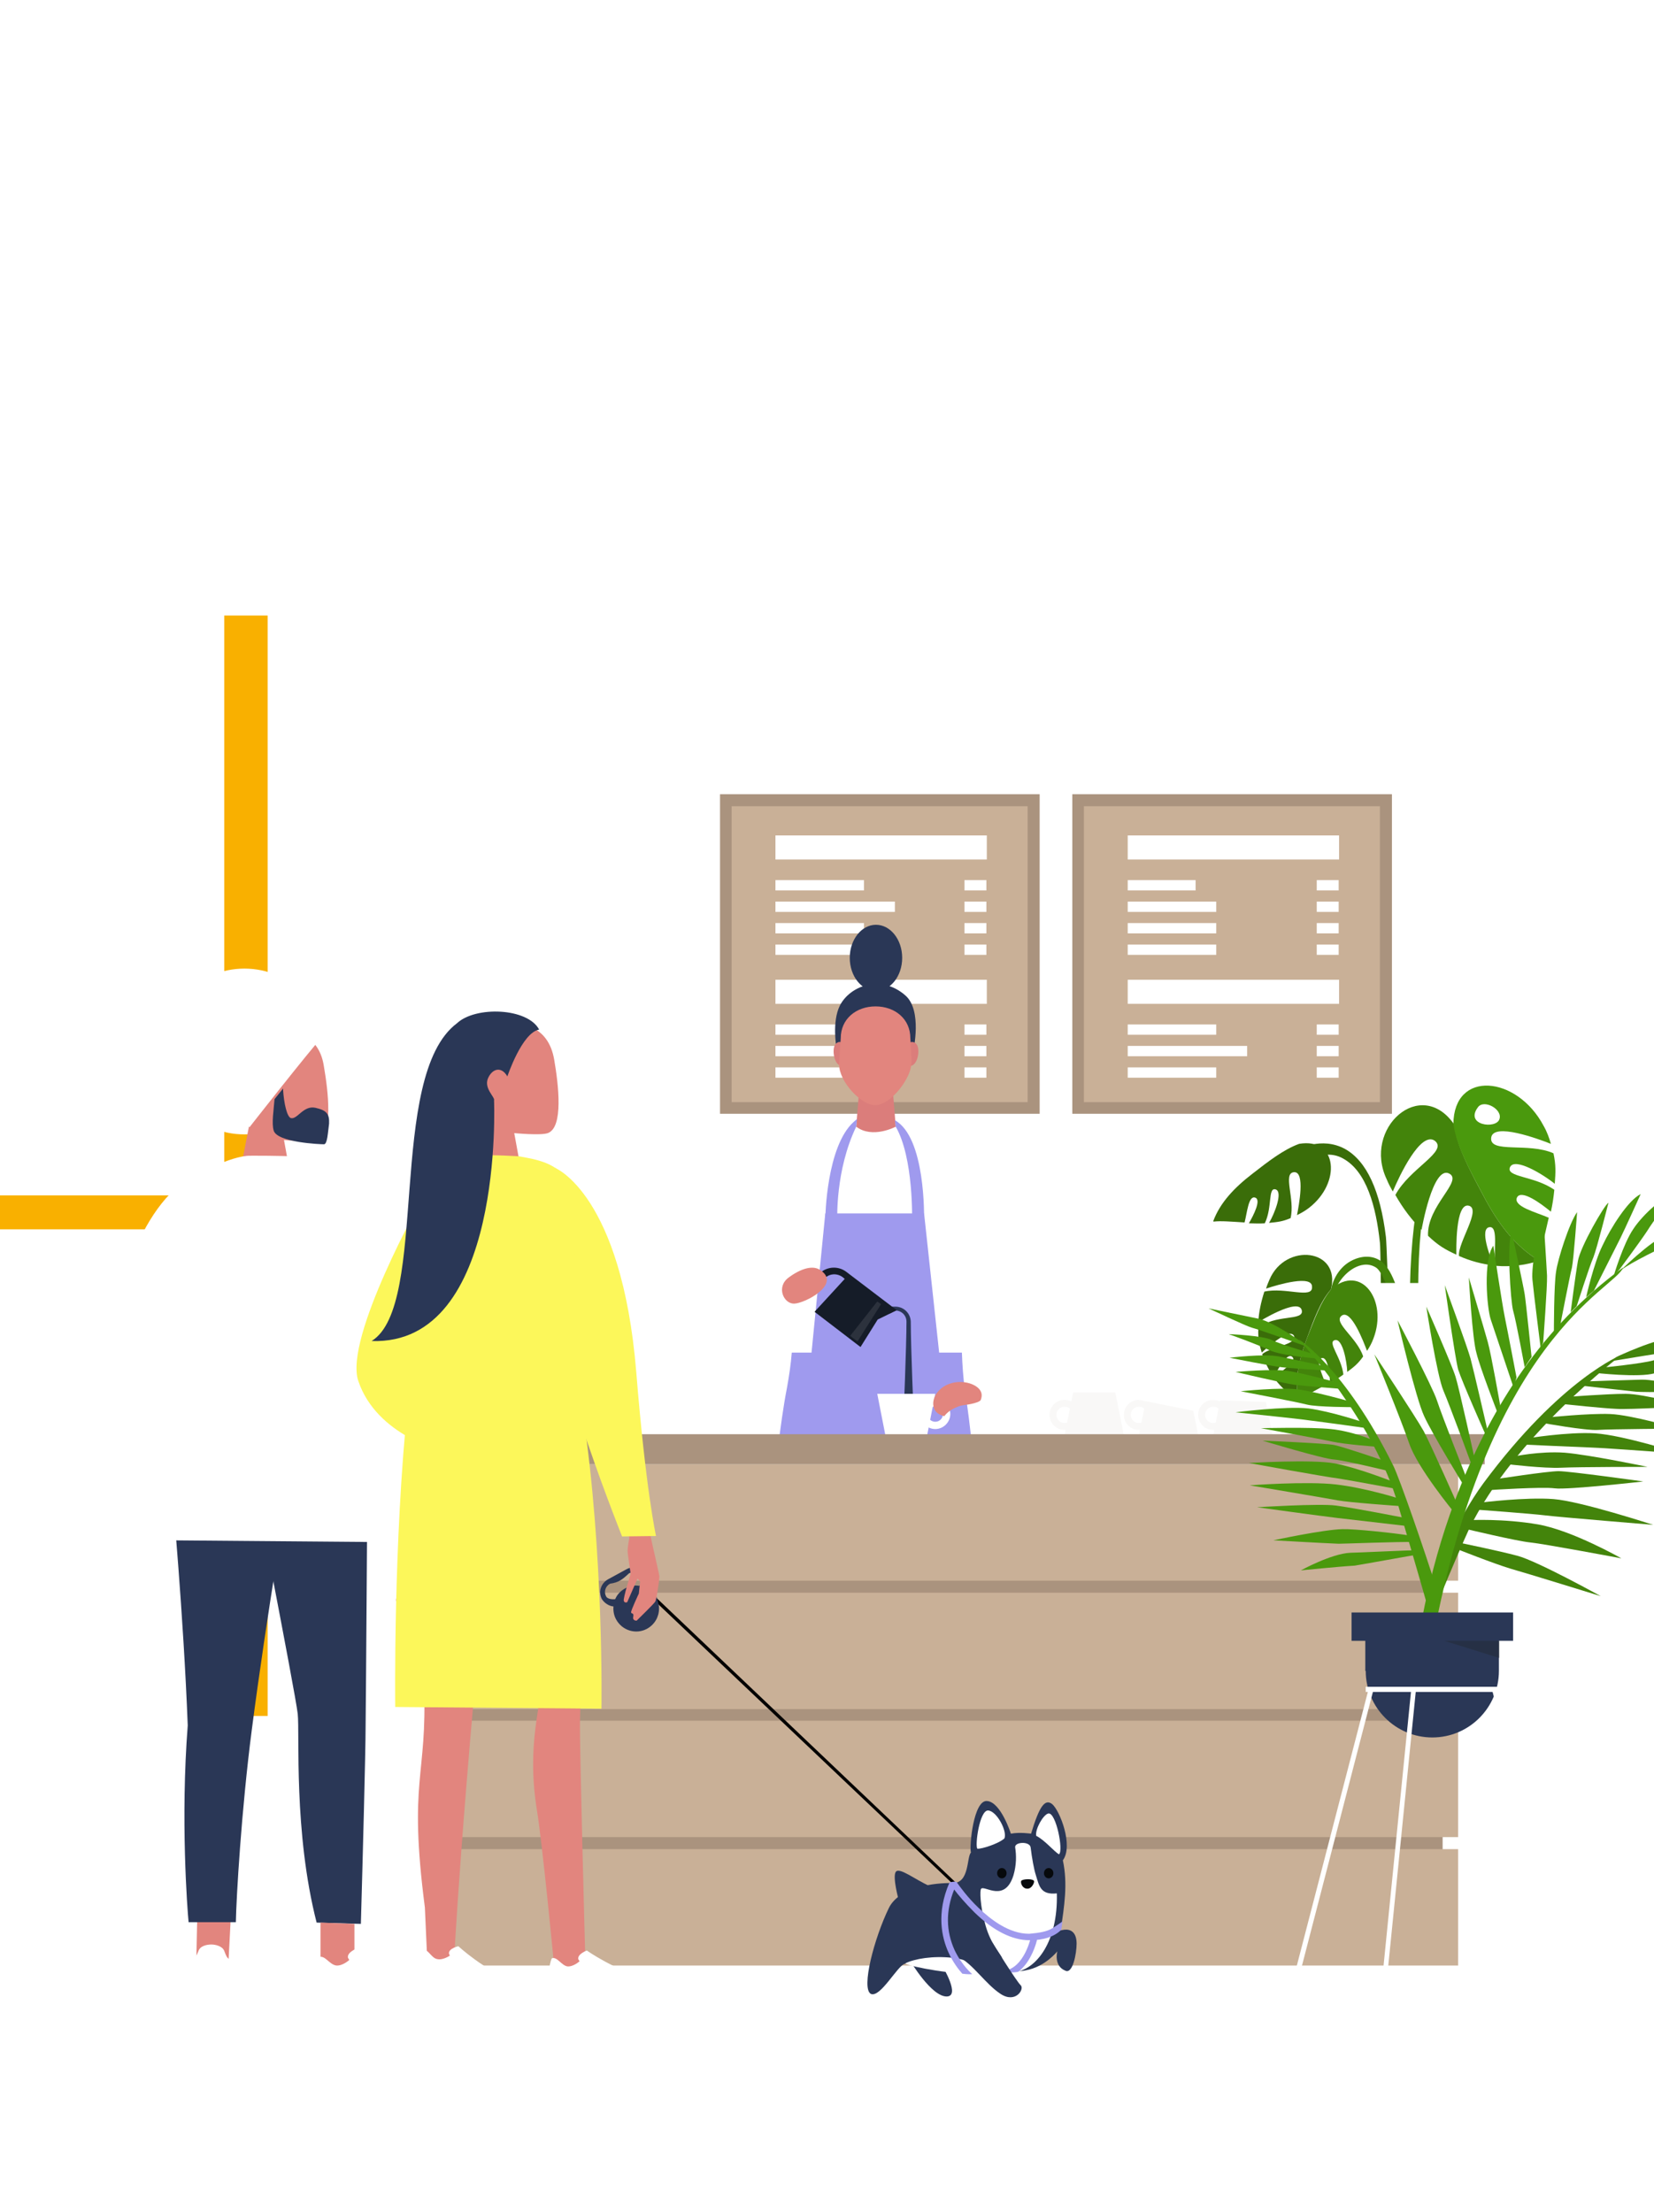 <?xml version="1.0" encoding="utf-8"?>
<!-- Generator: Adobe Illustrator 24.0.0, SVG Export Plug-In . SVG Version: 6.00 Build 0)  -->
<svg version="1.1" id="Layer_1" xmlns="http://www.w3.org/2000/svg" xmlns:xlink="http://www.w3.org/1999/xlink" x="0px" y="0px"
	 viewBox="0 0 385 515" style="enable-background:new 0 0 385 515;" xml:space="preserve">
<style type="text/css">
	.st0{clip-path:url(#SVGID_3_);}
	.st1{clip-path:url(#SVGID_6_);}
	.st2{filter:url(#Adobe_OpacityMaskFilter);}
	.st3{clip-path:url(#SVGID_7_);}
	.st4{clip-path:url(#SVGID_11_);}
	.st5{clip-path:url(#SVGID_12_);fill:url(#SVGID_13_);}
	.st6{clip-path:url(#SVGID_7_);mask:url(#SVGID_8_);fill:url(#SVGID_14_);}
	.st7{fill:url(#SVGID_15_);}
	.st8{fill:#F9B000;}
	.st9{fill:#F9F8F7;}
	.st10{fill:#FFFFFF;}
	.st11{fill:#43840B;}
	.st12{fill:#3A6D09;}
	.st13{fill:#4A990D;}
	.st14{fill:#AA937E;}
	.st15{fill:#C9B097;}
	.st16{fill:#9F9AEE;}
	.st17{fill:#DB7D7B;}
	.st18{fill:#2A3756;}
	.st19{fill:#151C28;}
	.st20{opacity:0.1;fill:#FFFFFF;enable-background:new    ;}
	.st21{fill:#E2857E;}
	.st22{fill:#06090C;}
	.st23{fill:#FCF75A;}
	.st24{opacity:0.5;fill:#222A35;enable-background:new    ;}
</style>
<g>
	<g>
		<defs>
			<rect id="SVGID_2_" x="-2" width="388" height="516"/>
		</defs>
		<clipPath id="SVGID_3_">
			<use xlink:href="#SVGID_2_"  style="overflow:visible;"/>
		</clipPath>
		<g class="st0">
			<g>
				<g>
					<g>
						<defs>
							<polygon id="SVGID_4_" points="1,1 2,1 1,2 							"/>
						</defs>
						<defs>
							<polygon id="SVGID_5_" points="-1,-1 -2,-1 -1,-2 							"/>
						</defs>
						<clipPath id="SVGID_6_">
							<use xlink:href="#SVGID_4_"  style="overflow:visible;"/>
						</clipPath>
						<clipPath id="SVGID_7_" class="st1">
							<use xlink:href="#SVGID_5_"  style="overflow:visible;"/>
						</clipPath>
						<defs>
							<filter id="Adobe_OpacityMaskFilter" filterUnits="userSpaceOnUse" x="-135.1" y="145.9" width="258.5" height="253.5">
								<feColorMatrix  type="matrix" values="1 0 0 0 0  0 1 0 0 0  0 0 1 0 0  0 0 0 1 0"/>
							</filter>
						</defs>
						<mask maskUnits="userSpaceOnUse" x="-135.1" y="145.9" width="258.5" height="253.5" id="SVGID_8_">
							<g class="st2">
								<g>
									<defs>
										<polygon id="SVGID_9_" points="1,1 2,1 1,2 										"/>
									</defs>
									<defs>
										<polygon id="SVGID_10_" points="-1,-1 -2,-1 -1,-2 										"/>
									</defs>
									<clipPath id="SVGID_11_" class="st3">
										<use xlink:href="#SVGID_9_"  style="overflow:visible;"/>
									</clipPath>
									<clipPath id="SVGID_12_" class="st4">
										<use xlink:href="#SVGID_10_"  style="overflow:visible;"/>
									</clipPath>
									
										<linearGradient id="SVGID_13_" gradientUnits="userSpaceOnUse" x1="-4.582" y1="125.468" x2="-6.867" y2="337.912" gradientTransform="matrix(1 0 0 -1 0 516)">
										<stop  offset="0" style="stop-color:#000000"/>
										<stop  offset="1" style="stop-color:#666666"/>
									</linearGradient>
									<rect x="-135.1" y="145.9" class="st5" width="258.5" height="253.5"/>
								</g>
							</g>
						</mask>
						
							<linearGradient id="SVGID_14_" gradientUnits="userSpaceOnUse" x1="-4.582" y1="125.468" x2="-6.867" y2="337.912" gradientTransform="matrix(1 0 0 -1 0 516)">
							<stop  offset="0" style="stop-color:#000000"/>
							<stop  offset="1" style="stop-color:#666666"/>
						</linearGradient>
						<rect x="-135.1" y="145.9" class="st6" width="258.5" height="253.5"/>
					</g>
				</g>
				
					<linearGradient id="SVGID_15_" gradientUnits="userSpaceOnUse" x1="-4.582" y1="125.468" x2="-6.867" y2="337.912" gradientTransform="matrix(1 0 0 -1 0 516)">
					<stop  offset="0" style="stop-color:#FFFFFF"/>
					<stop  offset="1" style="stop-color:#FFFFFF"/>
				</linearGradient>
				<rect x="-135.1" y="145.9" class="st7" width="258.5" height="253.5"/>
				<g>
					<rect x="52.2" y="143.3" class="st8" width="10.1" height="256.2"/>
					<rect x="-70.8" y="278.3" class="st8" width="130.9" height="7.9"/>
				</g>
			</g>
			<g>
				<g>
					<g>
						<g>
							<polygon class="st9" points="261.6,334.1 247.8,334.1 249.8,324.2 259.6,324.2 							"/>
							<path class="st9" d="M247.8,332.9c-2,0-3.5-1.6-3.5-3.5c0-2,1.6-3.5,3.5-3.5c2,0,3.5,1.6,3.5,3.5
								C251.4,331.3,249.8,332.9,247.8,332.9z M247.8,327.5c-1,0-1.9,0.8-1.9,1.9c0,1,0.8,1.9,1.9,1.9c1,0,1.9-0.8,1.9-1.9
								S248.9,327.5,247.8,327.5z"/>
						</g>
						<g>
							<polygon class="st9" points="278.9,334.1 265.1,334.1 267.1,324.2 276.9,324.2 							"/>
							<path class="st9" d="M265.1,332.9c-2,0-3.5-1.6-3.5-3.5c0-2,1.6-3.5,3.5-3.5c2,0,3.5,1.6,3.5,3.5
								C268.7,331.3,267.1,332.9,265.1,332.9z M265.1,327.5c-1,0-1.9,0.8-1.9,1.9c0,1,0.8,1.9,1.9,1.9c1,0,1.9-0.8,1.9-1.9
								S266.2,327.5,265.1,327.5z"/>
						</g>
						<g>
							<polygon class="st10" points="278.1,328.5 264.6,325.8 268.4,316.5 278.1,318.4 							"/>
							<path class="st10" d="M264.8,324.7c-1.9-0.4-3.2-2.2-2.8-4.2c0.4-1.9,2.2-3.2,4.2-2.8c1.9,0.4,3.2,2.2,2.8,4.2
								C268.6,323.8,266.7,325,264.8,324.7z M265.9,319.3c-1-0.2-2,0.5-2.2,1.5s0.5,2,1.5,2.2s2-0.5,2.2-1.5
								C267.5,320.5,266.9,319.5,265.9,319.3z"/>
						</g>
						<g>
							<polygon class="st9" points="296.2,334.1 282.4,334.1 284.4,324.2 294.2,324.2 							"/>
							<path class="st9" d="M282.4,332.9c-2,0-3.5-1.6-3.5-3.5c0-2,1.6-3.5,3.5-3.5s3.5,1.6,3.5,3.5
								C286,331.3,284.4,332.9,282.4,332.9z M282.4,327.5c-1,0-1.9,0.8-1.9,1.9c0,1,0.8,1.9,1.9,1.9c1,0,1.9-0.8,1.9-1.9
								S283.5,327.5,282.4,327.5z"/>
						</g>
						<g>
							<polygon class="st10" points="294.8,326.4 281,325.9 283.3,316.1 293.2,316.5 							"/>
							<path class="st10" d="M281.1,324.7c-2-0.1-3.5-1.7-3.4-3.7s1.7-3.5,3.7-3.4s3.5,1.7,3.4,3.7
								C284.7,323.3,283,324.8,281.1,324.7z M281.3,319.3c-1,0-1.9,0.8-1.9,1.8s0.8,1.9,1.8,1.9s1.9-0.8,1.9-1.8
								C283.1,320.2,282.3,319.4,281.3,319.3z"/>
						</g>
					</g>
				</g>
			</g>
			<g id="monstera_5_">
				<path class="st10" d="M339.4,326.7c0,2.8-1.4,5.3-3.7,7.1H316c-2.3-1.9-3.7-4.4-3.7-7.1c0-5.8,6-10.4,13.5-10.4
					C333.4,316.3,339.4,321,339.4,326.7z"/>
				<g>
					<g>
						<g>
							<path class="st11" d="M330.9,329.7c-4.4-17.3-2.8-45.3,0-53.3c3-8.7,7.1-13.3,7.2-13.5l1.2,1.1l-0.6-0.6l0.6,0.6
								c0,0-4,4.6-6.9,13c-2.7,7.8-3.9,37.3,1.6,52.7L330.9,329.7L330.9,329.7z"/>
							<path class="st12" d="M321.7,331.1c-0.1-2.3-0.2-39.4-0.5-41.8c-0.9-8.4-3.1-16.6-8.6-19.6c-4.7-2.6-9.1,1.4-9.2,1.4
								l-1.5-3.4c0.2-0.1,5.7-3.2,11.2-0.2c5,2.8,8.2,9.7,9.5,20.5c0.3,2.5,1.4,40.1,1.5,43L321.7,331.1z"/>
							<path class="st11" d="M328.2,332.2l-3.2,0.2c3-20.9-2.2-35.7-4.7-37.3c-1.9-1.2-3.8-0.6-5.1,0.1c-2.7,1.5-4.6,4.6-4.6,6.4
								h-0.9c0-2.7,1.6-6.3,4.7-8c2.4-1.3,4.9-1.4,6.9-0.1C326.3,296.7,329.2,314.8,328.2,332.2z"/>
							<g>
								<path class="st11" d="M324.2,277.4c-0.5-0.9-1-1.8-1.4-2.8c-5.7-11.9,7.9-24.1,15.7-12.8l0,0c0.6,5.1,3.7,10.8,6.7,16.4
									c3.5,6.7,7.5,12,13.1,15.3c-3,1-6.5,1.5-10.1,1.2c-0.8-2.6,0.8-9.3-1.5-9c-2.4,0.3,0.2,7.1,1,8.9c-2.7-0.3-5.4-1-8.1-2.2
									c-0.3-3.1,5.3-10.9,2.3-11.7c-3.2-0.8-2.9,10.6-2.9,11.4c-2.6-1.2-4.2-2.1-6.6-4.4c-0.3-7,8.3-12.8,4.9-14.5
									c-3.8-1.9-6.4,13.1-6.4,13.1l0,0c-2.2-2.2-4.3-4.9-6.1-8.1c3.3-6.2,12.3-10.1,9.2-12.6C330.7,263.2,325.7,273.8,324.2,277.4
									z"/>
								<path class="st13" d="M345.2,278.2c3.5,6.7,7.5,12,13.1,15.3c0.1,0,0.1,0,0.2-0.1c0.2-2.4,1-5.5,2-9.9
									c-3-1.3-8.3-2.6-7.4-4.7c1-2,5.6,1.4,7.9,3.3c0.4-1.8,0.6-3.2,0.8-5.1c-4.7-3.3-11.4-2.9-10.3-5.3c1.1-2.3,7.7,1.7,10.4,3.9
									c0.2-2.7,0.3-4.3-0.3-7.1c-5.8-2.6-14.9,0.1-14.5-3.6s11.1,0.3,13.9,1.4c-0.4-1.4-0.9-2.8-1.7-4.2
									c-6.2-11.7-20.9-13.1-21-0.4l0,0l0,0C339.1,267,342.2,272.6,345.2,278.2z M344,257.8c1.4-2,5.9,0.5,5,2.8
									C348.2,262.9,340.9,262,344,257.8z"/>
							</g>
							<rect x="317.7" y="298.7" class="st10" width="16.4" height="35.2"/>
							<g>
								<path class="st12" d="M294.7,300c0.2-0.7,0.5-1.4,0.8-2.1c3.7-8.7,16.7-7.2,14.3,2.3l0,0c-2.5,2.8-4,7.1-5.6,11.4
									c-1.9,5.1-2.9,9.7-2,14.3c-2-1.1-3.9-2.8-5.5-4.9c1-1.7,5.4-4,4.1-5.1c-1.3-1.2-3.7,3.5-4.3,4.8c-1.1-1.6-2-3.4-2.7-5.4
									c1.5-1.6,8.4-2.3,7.4-4.3c-1.1-2.1-7.1,3.5-7.5,3.9c-0.6-2-0.9-3.2-0.8-5.6c3.6-3.5,10.8-1.6,10.1-4.3
									c-0.8-3-10.1,2.8-10.1,2.8l0,0c0.1-2.2,0.6-4.6,1.4-7.1c4.9-1.1,11.3,1.8,11.1-1.1C305.5,296.7,297.4,299.1,294.7,300z"/>
								<path class="st11" d="M304.2,311.6c-1.9,5.1-2.9,9.7-2,14.3l0.1,0.1c1.4-1,3.5-2.1,6.3-3.6c-0.7-2.2-2.5-5.7-1-6.2
									s1.9,3.7,2,5.8c1.1-0.6,2-1.2,3.1-2c-0.5-4.1-3.8-7.5-2-8s2.8,4.9,2.9,7.4c1.6-1.2,2.5-1.9,3.7-3.6c-1.4-4.4-7.1-7.9-5-9.5
									c2.2-1.6,5.1,6.1,5.9,8.2c0.6-0.9,1.1-1.8,1.5-2.9c3.4-8.9-2.9-17.5-9.8-11.5l0,0l0,0C307.4,303,305.9,307.4,304.2,311.6z"
									/>
							</g>
							<path class="st12" d="M291.6,273.2c-4.3,3.3-7.6,6.8-9.2,11.1l0.1,0.1c1.7-0.2,4,0,7.2,0.2c0.6-2.3,0.9-6.2,2.4-5.8
								c1.6,0.4-0.3,4.1-1.4,6c1.3,0,2.3,0.1,3.7,0c1.8-3.7,0.7-8.4,2.5-7.9s-0.2,5.6-1.5,7.8c2-0.2,3.1-0.3,5-1.1
								c1.1-4.4-1.9-10.5,0.8-10.7c2.7-0.2,1.1,7.9,0.7,10c1-0.5,1.9-1,2.8-1.7c7.5-5.8,6.7-16.4-2.3-14.9l0,0l0,0
								C298.8,267.6,295.2,270.4,291.6,273.2z"/>
						</g>
					</g>
				</g>
			</g>
			<g>
				<g>
					<rect x="167.6" y="184.9" class="st14" width="74.4" height="74.4"/>
					<rect x="170.3" y="187.7" class="st15" width="68.9" height="68.9"/>
					<g>
						<rect x="180.5" y="194.5" class="st10" width="49.2" height="5.6"/>
						<rect x="180.5" y="204.9" class="st10" width="20.6" height="2.4"/>
						<rect x="180.5" y="209.9" class="st10" width="27.8" height="2.4"/>
						<rect x="180.5" y="214.9" class="st10" width="20.6" height="2.4"/>
						<rect x="180.5" y="219.9" class="st10" width="20.6" height="2.4"/>
						<rect x="224.5" y="204.9" class="st10" width="5.1" height="2.4"/>
						<rect x="224.5" y="209.9" class="st10" width="5.1" height="2.4"/>
						<rect x="224.5" y="214.9" class="st10" width="5.1" height="2.4"/>
						<rect x="224.5" y="219.9" class="st10" width="5.1" height="2.4"/>
					</g>
					<g>
						<rect x="180.5" y="228.1" class="st10" width="49.2" height="5.6"/>
						<rect x="180.5" y="238.5" class="st10" width="20.6" height="2.4"/>
						<rect x="180.5" y="243.5" class="st10" width="15.8" height="2.4"/>
						<rect x="180.5" y="248.5" class="st10" width="20.6" height="2.4"/>
						<rect x="224.5" y="238.5" class="st10" width="5.1" height="2.4"/>
						<rect x="224.5" y="243.5" class="st10" width="5.1" height="2.4"/>
						<rect x="224.5" y="248.5" class="st10" width="5.1" height="2.4"/>
					</g>
					<rect x="249.6" y="184.9" class="st14" width="74.4" height="74.4"/>
					<rect x="252.3" y="187.7" class="st15" width="68.9" height="68.9"/>
					<g>
						<rect x="262.5" y="194.5" class="st10" width="49.2" height="5.6"/>
						<rect x="262.5" y="204.9" class="st10" width="15.8" height="2.4"/>
						<rect x="262.5" y="209.9" class="st10" width="20.6" height="2.4"/>
						<rect x="262.5" y="214.9" class="st10" width="20.6" height="2.4"/>
						<rect x="262.5" y="219.9" class="st10" width="20.6" height="2.4"/>
						<rect x="306.5" y="204.9" class="st10" width="5.1" height="2.4"/>
						<rect x="306.5" y="209.9" class="st10" width="5.1" height="2.4"/>
						<rect x="306.5" y="214.9" class="st10" width="5.1" height="2.4"/>
						<rect x="306.5" y="219.9" class="st10" width="5.1" height="2.4"/>
					</g>
					<g>
						<rect x="262.5" y="228.1" class="st10" width="49.2" height="5.6"/>
						<rect x="262.5" y="238.5" class="st10" width="20.6" height="2.4"/>
						<rect x="262.5" y="243.5" class="st10" width="27.8" height="2.4"/>
						<rect x="262.5" y="248.5" class="st10" width="20.6" height="2.4"/>
						<rect x="306.5" y="238.5" class="st10" width="5.1" height="2.4"/>
						<rect x="306.5" y="243.5" class="st10" width="5.1" height="2.4"/>
						<rect x="306.5" y="248.5" class="st10" width="5.1" height="2.4"/>
					</g>
				</g>
				<g>
					<path class="st10" d="M218,266.4c0,0,18.8,7.6,23,42.9c3.3,27.9-25.1,19.4-25.1,19.4s2.4-15.1,1-32.5
						C216.2,288,218,266.4,218,266.4z"/>
					<g>
						<path class="st10" d="M226.6,274c-1.7-5.3-15.3-11-18-11.6c-3.3-1.4-4.9-0.3-9.2,0c-5.1,0.3-16.1,3.6-18.6,9.5
							c-0.9,6.5,5.2,22.9,3.6,43.1H224C223.3,296.7,229.3,282.7,226.6,274z"/>
						<path class="st16" d="M223.9,314.9h-39.6c-0.2,2.6-0.6,5.3-1.1,8.1c-0.9,4.6-1.5,9.3-2.1,13.9c0,0,45,0.5,45.2-0.2
							c-0.5-4.3-1-8.7-1.7-13C224.2,320.7,224,317.7,223.9,314.9z"/>
					</g>
					<path class="st17" d="M208.5,262.3c0,0-5.4,2.9-9.2,0l0.8-9.9h7.6L208.5,262.3z"/>
					<polygon class="st16" points="218.8,316.7 188.8,315.9 192.1,282.5 215.1,282.5 					"/>
					<path class="st10" d="M185.1,267.1c0,0-14.6,8.7-17.6,36.8c-2.9,27.5,19.7,8.5,19.7,8.5L185.1,267.1z"/>
					<g>
						<path class="st16" d="M208.5,262.3c4.2,7.3,3.8,21.8,3.8,21.9l2.8,0.1c0-0.9,0.4-19.5-6.8-23.5L208.5,262.3z"/>
						<path class="st16" d="M198.7,261.2c-6.3,5.7-6.6,22-6.6,22.7h2.8c0,0-0.5-11.4,4.4-21.6c0-0.1,0.2-1.8,0.2-1.8
							C199.2,260.8,198.9,261,198.7,261.2z"/>
					</g>
					<g>
						<path class="st18" d="M212.7,330.3h-2.4c0,0,0.7-17,0.7-22.6c0-1.5-1.2-2.6-2.6-2.6h-3.8v-0.9h3.8c2,0,3.6,1.6,3.6,3.6
							C212,313.4,212.7,330.3,212.7,330.3z"/>
						<g id="tea_pot_3_">
							<g>
								<polygon class="st19" points="204.3,307.2 208.6,305.1 206,303.1 205.8,303.4 197.4,296.9 189.6,305.4 200.3,313.6 								
									"/>
								<path class="st19" d="M190.1,299.9l-1.3-1l1.5-1.9c1.6-2.1,4.6-2.5,6.7-0.9l0,0l0,0l11.7,8.9l-1.6,0.8c0,0-11-8.4-11-8.5
									c-1.4-1-3.3-0.8-4.4,0.6L190.1,299.9z"/>
							</g>
							<polygon class="st20" points="199.6,312.3 197.9,311 204.2,303 205.1,303.6 							"/>
						</g>
					</g>
					<g id="cup_2_">
						<polygon class="st10" points="204.2,324.5 217.7,324.5 215.8,334.2 206.1,334.2 						"/>
						<path class="st10" d="M217.7,325.7c1.9,0,3.5,1.6,3.5,3.5s-1.6,3.5-3.5,3.5s-3.5-1.6-3.5-3.5S215.8,325.7,217.7,325.7z
							 M217.7,331c1,0,1.8-0.8,1.8-1.8s-0.8-1.8-1.8-1.8s-1.8,0.8-1.8,1.8S216.7,331,217.7,331z"/>
					</g>
					<path class="st21" d="M221.2,322.1c3-1,6.6,0.2,7.2,2.1c0.2,0.6,0.1,1.1-0.1,1.7c-0.2,0.6-2.7,1.1-3.8,1.2
						c-0.6,0.1-1.2,0.2-1.8,0.5c-1.3,0.5-2.3,1.3-2.9,2.1c-1.2-0.3-2.1-0.9-2.4-1.9C216.7,325.9,218.1,323.1,221.2,322.1z"/>
					<path id="hand_1_" class="st21" d="M190.8,295.6c-1.6-1-4.2-0.4-7.2,1.8c-3,2.2-1.2,6.1,1.2,6.1
						C187.3,303.5,196.1,298.9,190.8,295.6z"/>
					<g id="head_3_">
						<path id="hair_1_" class="st18" d="M194.7,243.9c0,0-1.1-6,0.8-9.8c2.4-4.7,9.7-7.3,15.3-2.3c3.9,3.5,1.8,12.7,1.8,12.7
							l-12.2-5.2L194.7,243.9z"/>
						<g>
							<path class="st17" d="M196.2,242.8c0,0-1-0.7-1.8,0.4c-0.8,1.1-0.3,5,1.7,5C198.1,248.2,196.2,242.8,196.2,242.8z"/>
							<path class="st17" d="M211.6,242.8c0,0,1-0.7,1.8,0.4c0.8,1.1,0.3,5-1.7,5C209.7,248.2,211.6,242.8,211.6,242.8z"/>
							<path class="st21" d="M211.9,241.7c0-4.5-3.6-7.4-8.1-7.4s-8.1,2.9-8.1,7.4c0,0-0.4,5.7-0.4,6c0,4.2,5.2,9.6,8.4,9.6
								c3.7,0,8.4-6.4,8.4-9.6C212.3,247.4,211.9,241.7,211.9,241.7z"/>
						</g>
					</g>
					<ellipse class="st18" cx="203.9" cy="223" rx="6.1" ry="7.7"/>
				</g>
				<g>
					<rect x="106.9" y="349.1" class="st14" width="228.9" height="98.9"/>
					<g>
						<rect x="103.2" y="340.9" class="st15" width="236.2" height="27.1"/>
						<rect x="103.2" y="370.8" class="st15" width="236.2" height="27.1"/>
						<rect x="103.2" y="400.6" class="st15" width="236.2" height="27.1"/>
						<rect x="103.2" y="430.5" class="st15" width="236.2" height="27.1"/>
					</g>
					<g>
						<rect x="97.1" y="333.9" class="st14" width="248.5" height="7"/>
					</g>
				</g>
			</g>
			<g>
				<g>
					<polygon points="222,438.8 152.4,372.7 152.9,372.1 222.5,438.3 					"/>
					<g>
						<path d="M152.1,371.3l0.5-0.1c0,0,0.1-3.4-0.8-3.5c-0.4-0.1-1.2,0.3-1.2,0.3L152.1,371.3z"/>
						<path class="st18" d="M142.8,374c-0.1,1,0.1,2.1,0.6,3c1.4,2.6,4.6,3.6,7.2,2.2c1.8-1,2.8-2.8,2.8-4.7c0.1-2-2.2-6.5-2.9-7.8
							c-0.9-1.6-2.9-2.3-4.6-1.4l-4.4,2.4c-1.6,0.9-2.3,2.9-1.4,4.6C140.7,373.2,141.7,373.9,142.8,374z M149.4,367.2
							c0.4,0.7,0,1.5-0.6,2c-1.1-0.2-2.2,0-3.3,0.6s-1.9,1.5-2.3,2.5c-0.9,0.1-1.8-0.1-2.1-0.6c-0.6-1.1-0.2-2.4,0.9-3
							c2-0.3,2.8-0.9,4.4-2.4C147.5,365.7,148.9,366.1,149.4,367.2z"/>
					</g>
				</g>
				<g id="dog_1_">
					<path class="st18" d="M206.9,444.2c2.4-4.9,10.6-5.9,14.9-5.8c3.9,0,3.2-6.1,4.2-7.1c-0.4-1.4,0.6-12.4,3.8-12
						c3.2,0.3,5.5,7.6,5.5,7.6c2.1-0.4,4.7,0,4.7,0c1.9-6.3,3.2-8.2,4.9-6.9c1.8,1.5,5,9.7,2.5,13.1c1.2,5.6,0.3,10.7-0.5,16.4
						c-0.3,2-0.9,3.7-1.9,5.2c-1.4,1.5-3,2.2-4.4,3.1c-1.6,1.1-18.2,0.9-23.7,0.1c0,0-3.9-1.9-6.3-0.7l0,0c-1.7,0.4-5.7,8-7.9,7
						C200.4,462.9,203.5,451.2,206.9,444.2z"/>
					<path class="st18" d="M216.4,439.1c-3.4-1.5-7.1-4.5-7.9-3.3c-0.8,1.2,0.7,6.6,0.7,6.6S218,439.8,216.4,439.1z"/>
					<path class="st18" d="M220.4,464.8c-3.6,0.1-8.6-8.4-8.6-8.4l7.6,1.4C219.4,457.8,223.6,464.7,220.4,464.8z"/>
					<path class="st18" d="M250.6,452.5c0,2.3-0.9,7.1-2.6,6.3c-2.8-1.1-1.9-4.5-1.9-4.5s-2.8,3.6-7.3,4.4c-2,0.5-4.4-0.2-4.3-0.5
						c0.5-1.9,9.3-5.8,9.8-6.8C245.1,449.5,250.6,447.2,250.6,452.5z"/>
					<path class="st10" d="M228.4,439.7c0.8-0.8,5.5,3.3,7.5-3.1c0.7-2.4,0.7-4.6,0.4-6.5c-0.2-1.3,3.4-1.5,3.6,0
						c0.3,2.5,0.8,5.2,1.2,6.4c0.8,2.6,1.1,4.7,4.9,4.3c0.3,11.3-4.8,17.6-9.6,18.3c-1.6,0.2-2.5,0.1-2.9-0.6
						c-0.7-1.1-0.3-2.7-0.3-2.8c-0.8-1.4-2.9-3.7-4-8.2C228.2,443.8,228,440,228.4,439.7z"/>
					<path class="st10" d="M221.7,455.8c4.1,0.5,4.7,1.7,4.7,1.7l1.8,2c-5.5,0.4-16.4-1.6-17.5-2.4
						C212.9,456,217.2,455.3,221.7,455.8z"/>
					<path class="st16" d="M233.8,458.8c4.7-0.7,6.2-7.9,6.2-8l1.5,0.3c0,0.1-0.4,2.1-1.5,4.2c-0.8,1.6-1.8,2.8-2.9,3.7
						c-0.5,0.2-1.4,0.2-1.9,0.2C234.3,459.1,233.8,458.8,233.8,458.8z"/>
					<path class="st18" d="M231.1,452.4c0,0,5.5,8.9,6.5,9.8c0.9,0.9-1.2,4.3-4.7,2s-6.3-6.8-9.7-8.6
						C221,454.4,227.5,450.7,231.1,452.4z"/>
					<g>
						<path class="st10" d="M233.8,428c0.7-1.7-1.8-6.4-3.8-6.5s-3.1,8.2-2.5,8.9C228.5,430.5,232.5,429.2,233.8,428z"/>
						<path class="st10" d="M241.2,427.4c-0.3-1.5,1.6-4.9,2.8-5.2c1.8-0.4,3.6,8.7,2.5,9.5C245.4,431.1,243.2,428.4,241.2,427.4z"
							/>
						<path class="st22" d="M240.6,437.8c0.4,0.2-0.4,2-1.5,1.9c-1.1,0-1.6-1.3-1.4-1.8C237.9,437.5,240,437.3,240.6,437.8z"/>
						<ellipse class="st22" cx="244.1" cy="436.1" rx="1.1" ry="1.2"/>
						<ellipse class="st22" cx="233.2" cy="436.1" rx="1.1" ry="1.2"/>
					</g>
					<path class="st16" d="M224,459.5c-0.9-1-2.2-2.7-3.2-4.9c-1.6-3.5-2.9-9.2,0.2-16.3c0-0.1,1.5-0.4,1.7-0.1c0.7,1,2.5,3.5,5,5.9
						c2.9,2.8,7.2,6.1,11.8,6.1c0,0,0,0,0.1,0c2.3-0.2,4.1-0.5,5.4-1.3c1.4-0.9,2.1-1.4,2.3-1.6c-0.1,0.6-0.2,1.9-0.3,2
						c-1.6,1.6-4.1,2.4-7.3,2.4h-0.1c-4,0-8.4-2.2-12.8-6.5c-2.1-2.1-3.8-4.1-4.7-5.3c-2,5-1.9,9.7,0.1,14.1
						c1.7,3.6,4.1,5.6,4.1,5.6C226.2,459.6,225.5,459.7,224,459.5z"/>
				</g>
			</g>
			<g>
				<g>
					<g>
						<circle class="st10" cx="56.9" cy="244.8" r="19.3"/>
						<g id="_x30_4_Standing_5_">
							<path id="head_7_" class="st21" d="M66.3,243.5c0-2.8,2.5-3.8,5.2-2c1.9,1.3,3.4,3.4,3.9,6.8c1,5.8,2.2,15.8-1.5,17.1
								c-1.6,0.6-7.8,0-7.8,0l1.7,9.3L56,272.3l1.9-9.8C58.1,262.4,50.1,247.6,66.3,243.5z"/>
						</g>
					</g>
					<g>
						<path class="st18" d="M73.4,257.9c-2.8-0.6-4.2,2.8-5.7,2.4c-0.9-0.3-1.6-3.4-1.8-6.5c0-0.1,0-0.2,0-0.4l-2,2.5l0,0
							c-0.2,2.6-0.7,5.6-0.2,7.3c0.8,2.8,10.9,3.2,11.7,3.2s0.9-2.6,1.2-4.8C76.7,259.4,76.1,258.5,73.4,257.9z"/>
						<path class="st10" d="M58.1,262.4c0,0,13.7-17.5,16.9-21c1.7-1.9-1.3-3.1-1.3-3.1c-2.2-8.2-18.4,0-21.2,6.4
							C49.4,251.5,56.8,262.6,58.1,262.4z"/>
					</g>
				</g>
				<g>
					<path class="st21" d="M97.8,352.7c0,0,0.6,4.3,0.6,4.7c0,0.4,2.1,9.2,2.1,9.7s-0.7,5.5-1,5.8c-0.2,0.4-4.3,4.4-4.3,4.4
						s-1,0.1-0.8-0.9s-0.4-0.6-0.5-1s1.8-4.4,1.8-4.4l0.3-2.8l-0.6-0.7L93,373c0,0-0.6,0.3-0.8-0.3c-0.2-0.6,1.6-6.3,1.6-6.3
						s-0.6-4-0.7-5c-0.1-0.9,0.4-3.4,0.4-3.4l-1.7-4.7L97.8,352.7z"/>
				</g>
				<g id="_x30_3_3_x2F_4_3_">
					<g id="_x30_3_Standing_4_">
						<g id="leg_16_">
							<path class="st18" d="M57.1,334.4c0,0,11.7,59.9,12.2,64.6s-1,27.5,4.4,48.6l10.3,0.3c0.4-14,1.1-40.2,1.1-45.9
								c0.1-8.1,0.4-53.9,0.4-53.9S61.7,323.1,57.1,334.4z"/>
							<polygon class="st21" points="74.6,456.5 79.8,459.9 82.5,454.2 82.5,447.9 74.6,447.6 							"/>
						</g>
					</g>
					<g id="_x30_3_Front_4_">
						<g id="leg_15_">
							<polygon class="st21" points="53.1,458.3 45.7,456.2 45.9,446.8 53.7,446.8 							"/>
							<path class="st18" d="M40.1,347.7c0,0,2.6,28.1,3.6,54c-1.7,21.7-0.1,42.8,0.2,45.8h11c0.1-5.7,1.3-26.2,3.7-44.7
								c3.5-27.1,8.7-57,8.7-57S44.6,336.4,40.1,347.7z"/>
						</g>
						<g id="hand_8_">
							<path class="st10" d="M76.9,272.3c0,0,17.3,5.7,20.7,47.1c2.2,27.4,2.1,38.2,2.1,38.2l-7.9,0.1c0,0-15.4-38.4-16.8-55.4
								C74.4,294.2,76.9,272.3,76.9,272.3z"/>
						</g>
						<path class="st10" d="M57.4,269.1c-5,0.5-14,5.4-15.5,6.8C39.4,293,39,358.6,39,358.6l48,0.4c0,0,1.2-58.2-5.9-83.3
							c-2.3-3.8-11.1-5.7-13.7-6.5C67.1,269.1,57.5,269,57.4,269.1z"/>
					</g>
					<path class="st10" d="M44,274.4c-12.3,7.2-19.8,32.7-17.5,46.2c2.2,13,23.5,21.6,23.5,21.6S50,284,44,274.4z"/>
				</g>
				<g>
					<path class="st10" d="M74.3,455.6c-0.5,0.1-2,9.7-1.1,10.2s25.2,0.9,26.7-0.5c0.7-0.7,0-3.9-0.6-4.1
						c-9.4-2.6-16.2-7.6-16.2-7.6s-2.4,0.9-2.1,2.2l0.3,0.5c0,0-1.5,1.4-3,1.3C76.7,457.4,75.7,455.2,74.3,455.6z"/>
					<path class="st10" d="M44,458c0.1-0.7,0.7-1.5,1.1-1.9c0.4-0.4,0.6-0.7,1.1-1.9c0.4-1.2,2-1.5,3-1.5l0,0l0,0l0,0l0,0
						c1,0,2.6,0.4,3,1.5c0.5,1.3,0.6,1.5,1.1,1.9c0.4,0.4,1,1.2,1.1,1.9c0.1,0.7,0.7,8.2-0.7,8.3c-0.7,0.1-2.6-0.1-4.5,0l0,0l0,0
						l0,0l0,0c-1.9,0-3.8,0.1-4.5,0C43.3,466.2,43.9,458.6,44,458z"/>
				</g>
			</g>
			<g id="_x30_4_3_x2F_4_2_">
				<g>
					<path class="st21" d="M150.8,352.7c0,0,0.6,4.3,0.6,4.7c0,0.4,2.1,9.2,2.1,9.7s-0.7,5.5-1,5.8c-0.2,0.4-4.3,4.4-4.3,4.4
						s-1,0.1-0.8-0.9s-0.4-0.6-0.5-1s1.8-4.4,1.8-4.4l0.3-2.8l-0.6-0.7L146,373c0,0-0.6,0.3-0.8-0.3c-0.2-0.6,1.6-6.3,1.6-6.3
						s-0.6-4-0.7-5c-0.1-0.9,0.4-3.4,0.4-3.4l-1.7-4.7L150.8,352.7z"/>
				</g>
				<g id="_x30_4_Standing_3_">
					<g id="leg_6_">
						<path class="st21" d="M135,400.8c0.1-8.1,1.8-32.5,1.8-32.5s-22.5-47-27.1-35.7c0,0,15.6,54.7,16.1,59.3
							c0.5,4.7-3.4,13.6-0.8,29.7c1.3,8,3.9,35.2,3.9,35.2l4.7,6.4l2.6-8.7C136.2,454.5,134.9,406.5,135,400.8z"/>
					</g>
				</g>
				<path id="head_1_" class="st21" d="M115.9,238.7c4.9-1.2,11.7-0.2,13.1,8c1,5.8,2.2,15.8-1.5,17.1c-1.6,0.6-7.8,0-7.8,0l1.7,9.3
					l-11.8-2.4l1.9-9.8C111.6,260.7,99.8,242.7,115.9,238.7z"/>
				<path class="st23" d="M98.4,278.8c0,0-18.4,32.7-15,42.7c4.3,12.8,19.8,16.4,19.8,16.4L98.4,278.8z"/>
				<g id="_x30_4_Front_3_">
					<g id="leg_5_">
						<path class="st21" d="M95,349.2c0,0,2.7,18.9,3.7,43.3c0.8,21.4-3.7,21.5,0.2,51.6l0.5,11.2l6.2,3c0,0,1.5-33.9,9.5-114.2
							C115.1,344.1,99.5,337.9,95,349.2z"/>
					</g>
					<g id="hand_3_">
						<path class="st23" d="M129.2,271.9c0,0,15.5,6.1,18.9,47.5c2.2,27.4,4.6,38.2,4.6,38.2l-7.9,0.1c0,0-15.4-38.4-16.8-55.4
							C127.4,294.2,129.2,271.9,129.2,271.9z"/>
					</g>
					<path id="dress_2_" class="st23" d="M110.8,269c-5,0.3-10.6,1.2-12.1,6.4c-1,7.2,0.6,27.3-3.7,50.7c-3.5,32.9-3,71.3-3,71.3
						l48,0.4c0,0,0.6-36-4.3-68.6c-3.3-22.1-0.6-43.8-3.7-53.8c-1.5-4.7-7.9-5.6-11.2-6.2C120.5,269.2,115.1,268.8,110.8,269z"/>
				</g>
				<path id="hair_2_" class="st18" d="M106.4,238.2L106.4,238.2c-16.5,12.3-6.4,65.7-19.9,74c31,1.1,28.5-56,28.5-56
					c0.3-0.8-2.6-2.9-1.3-5.4c1-2,3-2.6,4.4-0.2c0,0,3.4-10.2,7.4-10.9C122.8,234.6,110.7,234.2,106.4,238.2z"/>
				<g>
					<path class="st10" d="M128.5,455.9c-0.5,0.1-1.9,9-1,9.5c0.8,0.5,23.4,0.8,24.7-0.5c0.7-0.7,0-3.7-0.5-3.8
						c-8.7-2.4-15.1-7-15.1-7s-2.2,0.8-2,2l0.3,0.5c0,0-1.4,1.3-2.8,1.2C130.7,457.6,129.7,455.5,128.5,455.9z"/>
				</g>
				<g>
					<path class="st10" d="M98.4,453.9c-0.5,0.1-3,8.7-2.2,9.3c0.7,0.6,23.1,3.7,24.6,2.6c0.8-0.6,0.4-3.6,0-3.8
						c-8.4-3.5-14.1-8.9-14.1-8.9s-2.3,0.5-2.2,1.7l0.2,0.5c0,0-1.6,1.1-2.9,0.8C100.4,455.9,99.7,453.7,98.4,453.9z"/>
				</g>
			</g>
			<g>
				<g>
					<g>
						<g>
							<g>
								<g>
									<path class="st11" d="M338.8,360.5c0,0,8.8,3.5,12.8,4.7c3.9,1.1,21,6.4,21,6.4s-14.8-8.2-19.4-9.4c-4.5-1.2-13.3-3-13.3-3
										L338.8,360.5z"/>
									<path class="st11" d="M341.4,356c0,0,11.7,2.8,14.8,3.1c3.1,0.3,21.2,3.7,21.2,3.7s-11.4-6.5-19.4-7.9
										c-8.1-1.4-15.8-1-15.8-1S340.5,355.6,341.4,356z"/>
									<path class="st11" d="M344.2,351.5c0,0,12.3,0.9,15.5,1.3s25.1,2.2,25.1,2.2s-16.8-5.5-23.2-6c-6.4-0.5-16.8,0.8-16.8,0.8
										L344.2,351.5z"/>
									<path class="st11" d="M346.8,346.9c0,0,12.2-0.8,15.1-0.4s20.6-1.6,20.6-1.6s-17.2-2.4-19.7-2.4c-2.6,0-14.9,1.9-14.9,1.9
										L346.8,346.9z"/>
									<path class="st11" d="M351.1,340.9c0,0,8.3,1,12.3,0.8s20.1-0.2,20.1-0.2s-13.4-2.8-19.3-3.3c-5.9-0.4-11.9,0.9-11.9,0.9
										L351.1,340.9z"/>
									<path class="st11" d="M354.4,336.3c0,0,12.9,0.6,16,0.7s20.8,1.4,20.8,1.4s-13.4-4.3-19.9-4.7c-6.4-0.4-16,1.2-16,1.2
										L354.4,336.3z"/>
									<path class="st11" d="M359.2,331.3c0,0,9.9,1.8,12.8,1.6c2.9-0.2,18.7-0.3,18.7-0.3s-10.9-3.2-15.9-3.4
										c-5-0.2-14.6,0.8-14.6,0.8L359.2,331.3z"/>
									<path class="st11" d="M364,326.9c0,0,9.4,1,12.3,1.1c2.9,0.2,16.8-0.6,16.8-0.6s-10.3-2.9-14.7-2.9
										c-4.4,0-13.4,0.7-13.4,0.7S363.1,326.5,364,326.9z"/>
									<path class="st11" d="M368.1,322.6c0,0,11,1.2,12.7,1.4c1.8,0.2,14.7,0,14.7,0s-9.3-2.9-13.4-2.8s-12.7,0.4-12.7,0.4
										L368.1,322.6z"/>
									<path class="st11" d="M371.1,319.6c0,0,10.4,1.2,14.1,0.1s11.9-2.4,11.9-2.4s-9.4-1.3-12.2-0.6c-2.8,0.8-12,1.7-12,1.7
										L371.1,319.6z"/>
									<path class="st11" d="M375,316.9c0,0,14.4-2.4,16-2.5c1.5-0.1,12.8-3.2,12.8-3.2s-9.9,0.3-14.1,0.3s-13.4,4.4-13.4,4.4
										L375,316.9z"/>
									<path class="st11" d="M345.3,345.3c18.1-24.4,32.2-29.9,32.2-29.9s-25,18.9-35.6,40.7c-1,2.1-4.8,11-5.9,13.7l0.6-9.3
										C339.1,355.1,342.2,349.5,345.3,345.3z"/>
								</g>
								<g>
									<path class="st13" d="M329.2,388.8c1.9-17,10.7-66.2,48.6-93.7c-1.7,5-32,16-45,90.6L329.2,388.8z"/>
									<path class="st13" d="M319.9,315.3c0,0,9.6,14.5,11.5,17.9c1.8,3.4,7.9,17.2,7.9,17.2l-0.9,1.6c0,0-8.5-10.3-10.4-16
										C326,330.2,319.9,315.3,319.9,315.3z"/>
									<path class="st13" d="M325.3,307.4c0,0,8.1,15.3,9.2,18.7c1.1,3.4,6.7,17.6,6.7,17.6l-0.5,2.1c0,0-7.4-12.1-9.2-16.1
										C329.6,325.7,325.3,307.4,325.3,307.4z"/>
									<path class="st13" d="M332,304.2c0,0,5.9,13.4,6.8,16.3s4.4,18.9,4.4,18.9l-0.7,1.5c0,0-5-13.6-6.5-17.1
										C334.5,320.4,332,304.2,332,304.2z"/>
									<path class="st13" d="M336.3,299.2c0,0,5.3,14.5,6,17.1s3.9,16.5,3.9,16.5l-0.5,1c0,0-5.3-11.9-6.3-15
										C338.6,315.6,336.3,299.2,336.3,299.2z"/>
									<path class="st13" d="M341.9,297.4c0,0,3.6,12.1,4.4,15c0.8,2.8,2.9,14.8,2.9,14.8l-0.7,1.5c0,0-4-10.3-4.8-13.6
										C342.7,311.9,341.9,297.4,341.9,297.4z"/>
									<path class="st13" d="M347.6,290c0,0,2,13.4,2.7,16.8s2.7,13.9,2.7,13.9l-0.7,2.3c0,0-4.4-13.1-5.3-15.8
										C346.1,304.5,345.2,293.4,347.6,290z"/>
									<path class="st13" d="M351.9,286.8c0,0,2.7,12.6,3,14.5s1.6,14.6,1.6,14.6l-1.6,2.4c0,0-2-10.8-2.7-13.2
										C351.6,302.9,350.7,288.8,351.9,286.8z"/>
									<path class="st13" d="M359.3,284.1c0,0,0.7,10.7,0.8,12.9c0.1,2.2-0.9,15.6-0.9,15.6l-0.6,1.1c0,0-1.6-12.6-1.9-15.8
										C356.4,294.7,358.1,285.8,359.3,284.1z"/>
									<path class="st13" d="M367.1,282.2c0,0-0.8,11-1.2,12.9c-0.5,1.9-2.8,13.8-2.8,13.8l-1.4,1.2c0,0,0-11,0.5-14
										C362.6,293.1,365.3,284.7,367.1,282.2z"/>
									<path class="st13" d="M374.4,280c0,0-2.7,10.7-3.5,12.7c-0.9,2-3.9,11.4-3.9,11.4l-1.4,1.4c0,0,1.1-8.6,1.7-12
										C367.9,290.2,373.4,280.6,374.4,280z"/>
									<path class="st13" d="M376.9,296.1c0,0,7.2-7.2,11.1-8.7s12.3-3.2,12.3-3.2S379.1,293.6,376.9,296.1z"/>
									<path class="st13" d="M381.9,278c0,0-3.8,8.4-4.7,10.2c-0.9,1.8-6.2,12.3-6.2,12.3l-1.8,1.5c0,0,1.8-8,3.8-12
										C374.9,285.9,379,279.4,381.9,278z"/>
									<path class="st13" d="M389.6,277.9c0,0-4.8,6.4-6.2,8.7c-1.5,2.3-6.4,8.9-6.4,8.9l-1.4,1.6c0,0,2.2-7.5,4.6-11
										C382.5,282.6,387.5,278.3,389.6,277.9z"/>
								</g>
								<g>
									<path class="st13" d="M327.7,355.3c0,0-13-1.5-16.4-1.9s-18.7-2.5-18.7-2.5s14.5-0.9,18.3-0.4c3.9,0.5,15.7,2.8,15.7,2.8
										L327.7,355.3z"/>
									<path class="st13" d="M325.5,350.6c0,0-11.5-0.8-14.1-1.3s-20.5-3.5-20.5-3.5s13.3-1,20.1-0.2c6.8,0.8,14.4,3.2,14.4,3.2
										S326.4,350.5,325.5,350.6z"/>
									<path class="st13" d="M324.3,346.5c0,0-10.2-1.9-12.8-2.3c-2.7-0.3-20.8-3.6-20.8-3.6s14.7-0.9,20,0.1s13.4,4.2,13.4,4.2
										L324.3,346.5z"/>
									<path class="st13" d="M322.9,342.4c0,0-9.9-2.4-12.3-2.6c-2.5-0.1-16.7-4.4-16.7-4.4s14.5,0.6,16.6,1s12,3.8,12,3.8
										L322.9,342.4z"/>
									<path class="st13" d="M320.2,336.8c0,0-7-0.5-10.2-1.2s-16.5-3.1-16.5-3.1s11.5-0.3,16.3,0.2c4.9,0.5,9.6,2.5,9.6,2.5
										L320.2,336.8z"/>
									<path class="st13" d="M318.2,332.5c0,0-10.7-1.5-13.3-1.8c-2.5-0.4-17.3-1.9-17.3-1.9s11.7-1.5,17-0.9
										c5.3,0.7,13,3.3,13,3.3L318.2,332.5z"/>
									<path class="st13" d="M315,327.6c0,0-8.4,0-10.8-0.6c-2.3-0.6-15.4-3.1-15.4-3.1s9.4-1,13.6-0.4s11.9,2.8,11.9,2.8
										L315,327.6z"/>
									<path class="st13" d="M311.7,323.3c0,0-7.9-0.6-10.3-0.9s-13.8-3-13.8-3s8.9-0.8,12.5-0.2c3.6,0.6,10.9,2.6,10.9,2.6
										S312.5,323.1,311.7,323.3z"/>
									<path class="st13" d="M309,319.1c0,0-9.2-0.6-10.7-0.8c-1.5-0.1-12.1-2.2-12.1-2.2s8.1-1,11.5-0.3s10.4,2.2,10.4,2.2
										L309,319.1z"/>
									<path class="st13" d="M307,316.3c0,0-8.7-0.6-11.6-2s-9.4-3.7-9.4-3.7s8,0.3,10.1,1.4c2.2,1.1,9.6,3.2,9.6,3.2L307,316.3z"
										/>
									<path class="st13" d="M304.2,313.5c0,0-11.5-4.1-12.8-4.4c-1.2-0.3-10.1-4.5-10.1-4.5s8.1,1.7,11.6,2.4
										c3.5,0.7,10.3,5.6,10.3,5.6L304.2,313.5z"/>
									<path class="st13" d="M324.3,341.2c-11.3-22.8-22-29.4-22-29.4s17.8,19.3,23.2,38.8c0.3,1,5,17,7.2,24.8
										c0.6,2.2,2.4-3.3,1.7-5.5C331.6,361,325.8,344.2,324.3,341.2z"/>
									<path class="st13" d="M314.3,361.5c-4.4,0.2-11.5,4.1-11.5,4.1s8.9-0.9,12.5-1.1c0.2,0,14.6-2.6,14.8-2.6l-0.1-1
										C328,360.9,315.6,361.5,314.3,361.5z"/>
									<path class="st13" d="M312.5,356c-4.5,0.1-16.1,2.6-16.1,2.6s12.4,0.7,15.2,0.8c1.2,0,14.1-0.5,17.5-0.4l-0.9-1.5
										C324.6,356.9,315,355.9,312.5,356z"/>
								</g>
							</g>
						</g>
						<g id="plant_11_">
							<rect x="314.6" y="375.4" class="st18" width="37.6" height="6.6"/>
							<path class="st18" d="M317.9,389c0,8.6,7,15.5,15.5,15.5l0,0c8.6,0,15.5-7,15.5-15.5v-10.4h-31.1V389H317.9z"/>
							<rect x="317.9" y="392.7" class="st10" width="31.1" height="1.2"/>
							<polygon class="st10" points="365.2,462.1 366.3,462.1 348.4,393.1 347.3,393.4 							"/>
							<polygon class="st10" points="301.9,462.1 319.7,393.4 318.6,393.1 300.7,462.1 							"/>
							<polygon class="st10" points="322.7,462.1 329.6,393.3 328.5,393.2 321.6,462.1 							"/>
							<polygon class="st24" points="349,382 336.2,382 349,386 							"/>
						</g>
					</g>
				</g>
			</g>
		</g>
	</g>
</g>
</svg>
